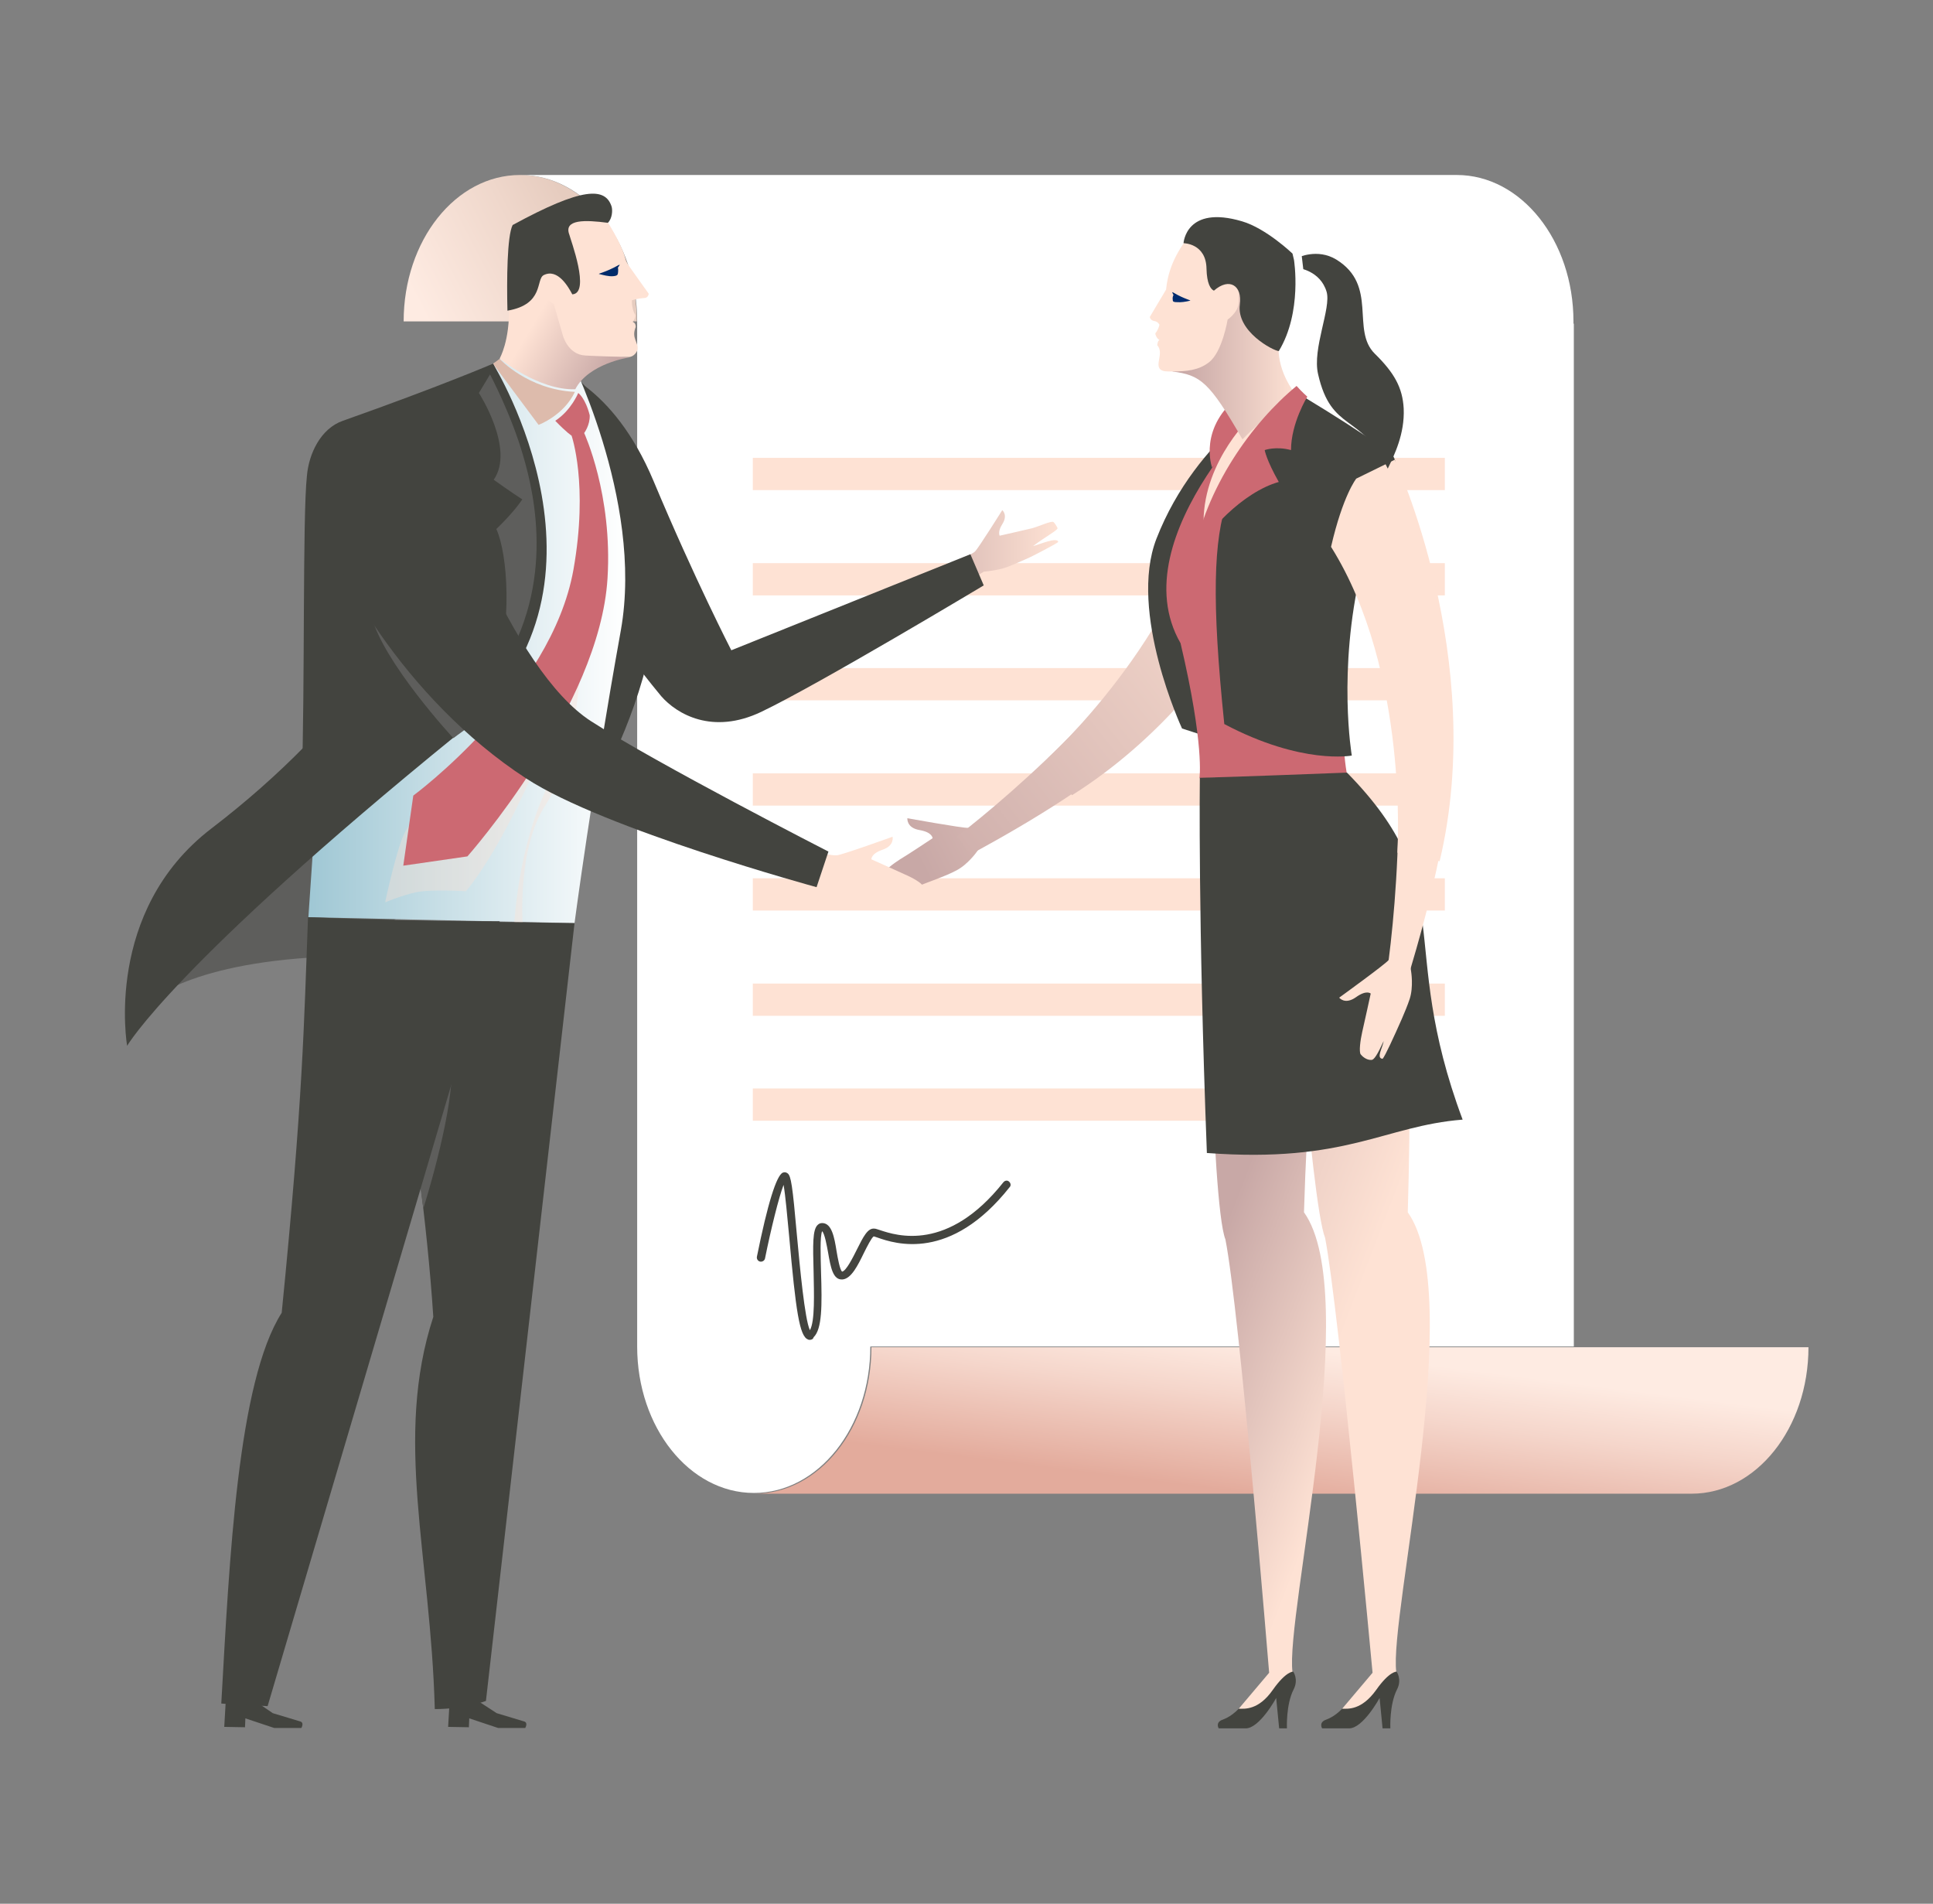 <?xml version="1.0" encoding="utf-8"?>
<!-- Generator: Adobe Illustrator 22.1.0, SVG Export Plug-In . SVG Version: 6.00 Build 0)  -->
<svg version="1.1" id="Layer_1" xmlns="http://www.w3.org/2000/svg" xmlns:xlink="http://www.w3.org/1999/xlink" x="0px" y="0px"
	 viewBox="0 0 521.5 513.5" style="enable-background:new 0 0 521.5 513.5;" xml:space="preserve">
<rect x="0" y="0" width="521.5" height="513.5" fill="#808080" stroke="none"/>
<style type="text/css">
	.st0{fill:url(#SVGID_1_);}
	.st1{fill:url(#SVGID_2_);}
	.st2{fill:#FFFFFF;}
	.st3{fill:#FEE2D4;}
	.st4{fill:#43443F;}
	.st5{fill:url(#SVGID_3_);}
	.st6{fill:url(#SVGID_4_);}
	.st7{fill:url(#SVGID_5_);}
	.st8{fill:url(#SVGID_6_);}
	.st9{fill:url(#SVGID_7_);}
	.st10{fill:#CC6972;}
	.st11{fill:url(#SVGID_8_);}
	.st12{fill:#002B6E;}
	.st13{fill:url(#SVGID_9_);}
	.st14{fill:#5E5E5C;}
	.st15{fill:url(#SVGID_10_);}
	.st16{opacity:0.36;fill:#FEE2D4;}
	.st17{fill:#DDBBAC;}
	.st18{fill:url(#SVGID_11_);}
	.st19{fill:#002B6A;}
</style>
<g>
	<g>
		<g>
			<linearGradient id="SVGID_1_" gradientUnits="userSpaceOnUse" x1="157.834" y1="64.44" x2="115.179" y2="86.465">
				<stop  offset="0" style="stop-color:#E6CCBF"/>
				<stop  offset="0.322" style="stop-color:#EFD7CB"/>
				<stop  offset="1" style="stop-color:#FEEBE2"/>
			</linearGradient>
			<path class="st0" d="M171.8,86.7c0-21.8-14.1-39.5-31.5-39.5c-17.4,0-31.4,17.7-31.4,39.5H171.8z"/>
			<linearGradient id="SVGID_2_" gradientUnits="userSpaceOnUse" x1="343.294" y1="403.572" x2="348.377" y2="363.368">
				<stop  offset="0" style="stop-color:#E3AB9C"/>
				<stop  offset="0.632" style="stop-color:#F5D6CB"/>
				<stop  offset="1" style="stop-color:#FEEBE2"/>
			</linearGradient>
			<path class="st1" d="M203.6,402.9c17.4,0,31.5-17.7,31.5-39.5h252.8c0,21.8-14.1,39.5-31.5,39.5H203.6z"/>
			<path class="st2" d="M424.5,87.3l0-0.6c0-21.8-14.1-39.5-31.5-39.5H140.4c17.4,0,31.5,17.7,31.5,39.5v276.5h0
				c0,21.8,14.1,39.5,31.5,39.5c17.4,0,31.4-17.7,31.4-39.5h189.8V87.3z"/>
			<rect x="203.1" y="123.5" class="st3" width="186.7" height="8.7"/>
			<rect x="203.1" y="151.9" class="st3" width="186.7" height="8.7"/>
			<rect x="203.1" y="180.2" class="st3" width="186.7" height="8.7"/>
			<rect x="203.1" y="208.6" class="st3" width="186.7" height="8.7"/>
			<rect x="203.1" y="236.9" class="st3" width="186.7" height="8.7"/>
			<rect x="203.1" y="265.3" class="st3" width="186.7" height="8.7"/>
			<rect x="203.1" y="293.6" class="st3" width="186.7" height="8.7"/>
		</g>
		<path class="st4" d="M218.5,361.4c-0.2,0-0.4,0-0.5-0.1c-2.3-0.8-3.3-7.7-5.1-27.9c-0.5-5.2-1-11-1.5-13.8
			c-1.3,3.4-3.4,11.9-5,19.8c-0.1,0.6-0.7,1-1.3,0.9c-0.6-0.1-1-0.7-0.9-1.3c2.9-14.4,5.3-22,7-22.7c0.5-0.2,0.9-0.1,1.3,0.2
			c0.9,0.7,1.3,3.1,2.5,16.7c0.8,8.6,2.1,22.6,3.5,25.6c1.4-2.4,1.1-10,1-15.7c-0.2-7.4-0.3-11.4,1.1-12.7c0.4-0.4,0.8-0.5,1.3-0.5
			c2.5,0.1,3.2,3.8,3.8,7.6c0.3,1.8,0.9,5.1,1.5,5.5c1.1-0.2,2.9-3.8,4-6c1.7-3.4,2.9-5.8,4.7-5.6c0.4,0,0.8,0.2,1.5,0.4
			c4.5,1.5,18.3,6,33.3-12.9c0.4-0.5,1.1-0.6,1.5-0.2c0.5,0.4,0.6,1.1,0.2,1.5c-16,20.2-30.9,15.3-35.7,13.6c-0.4-0.1-0.8-0.3-1-0.3
			c-0.6,0.4-1.8,2.8-2.6,4.4c-1.7,3.5-3.4,6.9-5.7,7.2c-2.7,0.3-3.3-3.3-4-7.3c-0.3-1.6-0.9-5.1-1.6-5.7c-0.6,1.4-0.4,6.8-0.3,10.8
			c0.3,9.3,0.3,15.6-2,17.8C219.4,361.2,218.9,361.4,218.5,361.4z"/>
	</g>
	<g>
		<g>
			<g>
				<linearGradient id="SVGID_3_" gradientUnits="userSpaceOnUse" x1="239.874" y1="233.718" x2="328.025" y2="189.301">
					<stop  offset="7.975460e-02" style="stop-color:#C8A8A6"/>
					<stop  offset="1" style="stop-color:#FEE2D4"/>
				</linearGradient>
				<path class="st5" d="M265.9,222.3c0,0-3.2,0.9-4.7,1c-1.5,0.1-16.4-2.6-16.4-2.6s-0.3,2.6,3.3,3.2c3.5,0.6,3.5,2.2,3.5,2.2
					s-6.9,4.6-8.8,5.7c-1.9,1.2-4.3,3.1-4.4,3.9c-0.1,0.5,0,2.2,1.1,3.2c0.5,0.5,2.1,0.2,5.8-1.2c-1.5,1.1-4.6,1.7-3.5,3.2
					c0.9,0,7.1-2.3,7.5-2.5c0.9-0.4,5.7-2,8.7-3.6c3.1-1.6,5.5-5,5.5-5l3.4-4.8L265.9,222.3z"/>
				<g>
					<linearGradient id="SVGID_4_" gradientUnits="userSpaceOnUse" x1="228.715" y1="244.097" x2="350.517" y2="148.254">
						<stop  offset="7.975460e-02" style="stop-color:#C8A8A6"/>
						<stop  offset="1" style="stop-color:#FEE2D4"/>
					</linearGradient>
					<path class="st6" d="M338.3,160.9c-18.1,32.8-39.6,49.5-76.5,69.6c-1.8-2.4-2.6-3.6-3.7-4.8c15-11.5,53.7-45,62.6-72.4
						C333,153.3,337.2,159.1,338.3,160.9z"/>
					<linearGradient id="SVGID_5_" gradientUnits="userSpaceOnUse" x1="224.555" y1="239.506" x2="346.815" y2="143.302">
						<stop  offset="7.975460e-02" style="stop-color:#C8A8A6"/>
						<stop  offset="1" style="stop-color:#FEE2D4"/>
					</linearGradient>
					<path class="st7" d="M282.7,204.5c0,0,35.7-32.4,43.7-72c11.8-7.6,17.4-8.1,17.4-8.1l9.6,7.3c0,0-17.5,53.4-64.2,82.8
						L282.7,204.5z"/>
				</g>
			</g>
			<g>
				<path class="st4" d="M318.9,196.5c0,0-14.6-31.4-6.9-51.2c10.9-28,35-40.8,35-40.8l-13.6,96.7L318.9,196.5z"/>
				<g>
					
						<linearGradient id="SVGID_6_" gradientUnits="userSpaceOnUse" x1="261.498" y1="336.204" x2="209.678" y2="356.191" gradientTransform="matrix(-1 0 0 1 585.059 0)">
						<stop  offset="7.975460e-02" style="stop-color:#C8A8A6"/>
						<stop  offset="1" style="stop-color:#FEE2D4"/>
					</linearGradient>
					<path class="st8" d="M334.2,460.9l8.2-9.7c0,0-8-97.8-11.8-116.9c-3.9-9.8-5-96.1-5-96.1s28-20.4,29.5-11
						c3.9,24.7-1.7,45.3-3.3,99.8c15.8,22.1-5.1,108.9-3.1,124c0,1.9-2.7,3.9-2.7,3.9l-10,8.9L334.2,460.9z"/>
					<path class="st4" d="M334.2,460.9c-2.3,2.4-4.3,2.9-4.7,3.1c-1.6,0.8-0.7,2.2-0.7,2.2s5.5,0,7.2,0c3.8,0.1,8.3-8.2,8.3-8.2
						l0.8,8.2l2.1,0c0,0-0.3-6.4,1.8-10.5c1.4-2.7-0.1-4.8-0.1-4.8s-1.9-0.2-5.5,4.9C339.5,461.4,335.7,460.9,334.2,460.9z"/>
				</g>
				<g>
					
						<linearGradient id="SVGID_7_" gradientUnits="userSpaceOnUse" x1="303.079" y1="311.403" x2="216.746" y2="344.703" gradientTransform="matrix(-1 0 0 1 585.059 0)">
						<stop  offset="7.975460e-02" style="stop-color:#C8A8A6"/>
						<stop  offset="1" style="stop-color:#FEE2D4"/>
					</linearGradient>
					<path class="st9" d="M362.1,460.9l8.2-9.7c0,0-9.1-98.2-12.8-117.3c-3.9-9.8-9.9-95.7-9.9-95.7s25.8-19.5,27.3-10.1
						c3.9,24.7,6.5,44.5,4.9,98.9c15.8,22.1-5.1,108.9-3.1,124c0,1.9-2.7,3.9-2.7,3.9l-10,8.9L362.1,460.9z"/>
					<path class="st4" d="M362.1,460.9c-2.3,2.4-4.3,2.9-4.7,3.1c-1.6,0.8-0.7,2.2-0.7,2.2s5.5,0,7.2,0c3.8,0.1,8.3-8.2,8.3-8.2
						l0.8,8.2l2.1,0c0,0-0.3-6.4,1.8-10.5c1.4-2.7-0.1-4.8-0.1-4.8s-1.9-0.2-5.5,4.9C367.3,461.4,363.6,460.9,362.1,460.9z"/>
				</g>
				<path class="st10" d="M323.6,209.9c0,0,1.4-8.8-5.1-36.4c-16.7-29,26.6-68.5,26.6-68.5s9.6,7.8,15.3,12.9
					c14.1,12.4,4.7,25.5,5.8,33.7c-6.7,39.7-2.8,57.2-2.8,57.2L323.6,209.9z"/>
				<path class="st10" d="M328,210.5c0,0-1.2-22.6-5.5-38c-4.5-15.8,1.6-25.1,1.6-25.1s-2.9,6.4-0.2,23.7
					c2.8,18.7,8.2,40.4,8.2,40.4L328,210.5z"/>
				<path class="st4" d="M364.7,203.8c0,0-3.9-22.8,2.5-50c2.9-6.1,4.7-11.4,5.9-13.9c4.2-8.8,4.8-15.9,1.7-18
					c-9.4-6.4-13.6-9.1-23.3-15c-19.1,23.3-28.1,21.7-21.2,88.4C351.3,206.4,364.7,203.8,364.7,203.8z"/>
				<path class="st4" d="M363.4,208.4c30.8,31.4,13.1,45.2,31.2,93.6c-21.3,1.7-31.3,11.8-69,9c-2.4-62.9-1.9-101.2-1.9-101.2
					S332.6,209.6,363.4,208.4z"/>
				<path class="st3" d="M377.2,254.8c0,0-1.6,3-2.6,4.2c-1,1.2-13.3,10.1-13.3,10.1s1.5,2,4.5-0.1c2.9-2.1,4-1,4-1
					s-1.8,8.3-2.3,10.4c-0.5,2.2-0.9,5.3-0.4,6c0.3,0.4,1.5,1.6,2.9,1.5c0.7,0,1.6-1.4,3.3-5.1c-0.3,1.9-2.1,4.6-0.3,4.8
					c0.7-0.7,3.4-6.8,3.6-7.2c0.4-0.9,2.6-5.6,3.7-8.9c1.1-3.3,0.4-7.5,0.4-7.5l-0.9-5.9L377.2,254.8z"/>
				<g>
					<path class="st3" d="M386.6,158.8c9.5,36.3,5.6,63.6-6.7,104.7c-2.9-0.3-4.2-0.6-5.8-0.6c2.8-19,7.3-70.8-4.9-96.5
						C377.8,157.3,384.6,158.3,386.6,158.8z"/>
					<path class="st3" d="M377,230c0,0,3.2-48.9-17.9-82.5c3.2-13.9,6.8-18.4,6.8-18.4l10.4-5.1c0,0,25.1,53.6,12.1,108.3L377,230z"
						/>
				</g>
				<path class="st10" d="M327,126.1c0,0,5-5.6,16.1-15.1c-0.4-0.3-6.6-4.3-8.2-4.7C323,115.2,327,126.1,327,126.1z"/>
				<path class="st3" d="M338.1,111.8c0,0-13.3,12.1-13.4,28.9c15-20.1,23.6-28.8,23.6-28.8L338.1,111.8z"/>
				<linearGradient id="SVGID_8_" gradientUnits="userSpaceOnUse" x1="316.33" y1="96.609" x2="349.709" y2="96.609">
					<stop  offset="7.975460e-02" style="stop-color:#C8A8A6"/>
					<stop  offset="1" style="stop-color:#FEE2D4"/>
				</linearGradient>
				<path class="st11" d="M349.7,106.6c-6.1-7.9-4.6-14.4-4.6-15.2L334,74.7c0,0-6.3,4.8-5.4,16.4c0.3,3.3-4,5.6-6.8,6.8
					c-1.6,0.7-4.7,1.7-5.5,2.3c7.6,1,9.9,2.7,18.9,18.3C340.5,113.1,345.7,109.4,349.7,106.6z"/>
				<path class="st4" d="M350.1,69.5c0,0,5.3-2.6,10.4,0.5c11.4,7,3.9,19,10.4,25.4c5.3,5.2,7.5,9.2,7.8,14.8
					c0.3,6.8-2.5,12.5-4.3,16.2c-7.1-15.1-15.2-9.6-18.8-25.5c-1.6-6.9,3.6-17.8,2.3-22.2c-1.7-5.7-7.6-6.4-7.6-6.4L350.1,69.5z"/>
				<path class="st2" d="M348.8,73c0.1,0.8,0.8,1.3,1.6,1.2l0,0c0.8-0.1,1.3-0.9,1.2-1.7l-0.4-3.4c-0.1-0.8-0.8-1.4-1.6-1.2l0,0
					c-0.8,0.1-1.3,0.9-1.2,1.7L348.8,73z"/>
				<path class="st3" d="M316.2,100.2c3.9,0,7.2-0.3,10-2.5c3.6-2.8,5-11.5,5-11.5s3-2,3-4.8c0-2.8,0.6-4.1-3.8-5.5
					c-6.6-2-0.9-10.9-0.9-10.9l-4.5-3.3c0,0-2.6-0.6-4,1.5c-1.7,2.6-5.7,7.3-6.4,14.9c-2.5,4.2-4.4,7.4-4.4,7.4s0.1,0.9,1.2,1.1
					c1,0.1,1.4,1,1.4,1s-0.2,1.2-1.1,2.3c0,0.5,0.4,1.4,1.1,1.8c-0.5,0.3-0.5,1-0.6,1.4c1.9,2.1-0.7,5.2,0.9,6.6
					C313.9,100.2,314.4,100.2,316.2,100.2z"/>
				<path class="st4" d="M349.1,70.1l-0.4-1.7c0,0-7.1-6.8-13.6-8.7c-15.2-4.5-15.8,5.9-15.8,5.9s6.1,0,6.2,6.9c0.1,4,1.1,5.5,2,5.9
					c4.2-3.7,7.7-1.3,7,3.7c-1,7.3,9,12.5,10.5,12.6C351.4,84.2,349.1,70.1,349.1,70.1z"/>
				<path class="st12" d="M316.4,80.9c0,0.3,0,0.6,1.1,0.6c1.1,0.1,2.4-0.1,3.6-0.4c0.3-0.1-1.7-0.5-4.4-2.1
					c-0.8-0.5-0.3,0.1-0.1,0.6C316.4,79.9,316.3,80.4,316.4,80.9z"/>
				<path class="st10" d="M352.7,107c0,0-4.4,7.1-4.4,14.4c-4.1-1.1-7.1,0-7.1,0s0.4,2.6,3.8,8.6c-9.6,2.7-19.9,13.5-23.2,20.9
					c3.4-19.4,16-36.9,28-46.8C351.2,105.7,352.7,107,352.7,107z"/>
			</g>
		</g>
		
			<linearGradient id="SVGID_9_" gradientUnits="userSpaceOnUse" x1="260.547" y1="145.591" x2="309.89" y2="145.591" gradientTransform="matrix(1 -1.070000e-02 1.070000e-02 1 -25.727 4.369)">
			<stop  offset="7.975460e-02" style="stop-color:#C8A8A6"/>
			<stop  offset="1" style="stop-color:#FEE2D4"/>
		</linearGradient>
		<path class="st13" d="M259.7,150.4c0,0,2.4-0.8,3.3-1.6c0.9-0.8,7.4-11.2,7.4-11.2s1.6,1.3,0,3.8c-1.3,2-0.7,3.1-0.7,3.1
			s7.1-1.6,8.7-2c1.6-0.4,5.3-2.1,5.8-1.7c0.3,0.2,0.8,1,1.1,1.6c0.3,0.5-3,2.2-6.6,4.9c1.4-0.3,6.6-2.6,6.8-1.1
			c-0.5,0.5-7.5,4.1-7.8,4.2c-0.7,0.3-3.5,1.6-6.1,2.6c-2.5,0.9-6.2,1.2-6.2,1.2l-2.9,1.8L259.7,150.4z"/>
		<path class="st4" d="M149.1,99.5c0,0,16.1,3.8,27.2,30.2c11.1,26.5,21,45.7,21,45.7l64.5-25.9l3.6,8.4c0,0-44.5,26.7-60,34.1
			c-13.2,6.3-22.8,0.6-27-4.2c-4.2-4.9-29.9-38.3-29.9-38.3L149.1,99.5z"/>
		<path class="st14" d="M39.2,271c0,0,10.2-11.1,47.9-12.9c35.6-1.7,47.5-82,47.5-82s-67.2,50.2-87.8,76
			C41.3,259.1,39.2,271,39.2,271z"/>
		<path class="st4" d="M60.9,458.9l-0.4,6.9l5.6,0.1l0.1-2.4l7.8,2.6l7.3,0c0,0,0.9-1.5-0.4-1.8c-0.4-0.1-7.3-2.2-7.3-2.2l-6.3-4.3
			L60.9,458.9z"/>
		<path class="st4" d="M121.3,458.9l-0.4,6.9l5.6,0.1l0.1-2.4l7.8,2.6l7.3,0c0,0,0.9-1.5-0.4-1.8c-0.4-0.1-7.3-2.2-7.3-2.2l-6.6-4.3
			L121.3,458.9z"/>
		<path class="st4" d="M146.5,235c0,0,29.6-35,31.6-79.8c1.6-34.4-25.9-56.5-25.9-56.5L146.5,235z"/>
		<linearGradient id="SVGID_10_" gradientUnits="userSpaceOnUse" x1="83.106" y1="171.595" x2="168.619" y2="171.595">
			<stop  offset="0" style="stop-color:#9FC7D4"/>
			<stop  offset="1" style="stop-color:#FFFFFF"/>
		</linearGradient>
		<path class="st15" d="M155,249c0,0,4.7-35.7,12.5-79c6.3-35.4-14.7-75.8-14.7-75.8l-17.9,2.6c0,0-33.2,27.4-41.6,61.3
			c-5.1,20.7-7.1,45.1-7.1,45.1l-3,44.2L155,249z"/>
		<path class="st16" d="M141.2,252c0,0-2.3-22.2,6-34.9c9-13.9,9.8-42.2,9.8-42.2s-3.5,23.5-10.7,40.4c-7.2,16.9-7.7,36.4-7.7,36.4
			L141.2,252z"/>
		<path class="st17" d="M134.8,96.8l-1.8,1.3l12.3,16.5c0,0,6.8-2.5,9.8-8.9C142.4,105.1,134.8,96.8,134.8,96.8z"/>
		<path class="st4" d="M133,98.1c0,0,38.2,61.2-9.5,99.9c-76.8,62.4-89.2,84.1-89.2,84.1s-6.4-36.3,22.7-58.6
			C133.2,165.2,133,98.1,133,98.1z"/>
		<path class="st4" d="M81.4,211.2c0.9-25.3,0.2-71.7,1.4-82.8c0.5-6,3.7-12.8,9.7-14.9c26.3-9.3,40.5-15.4,40.5-15.4
			s18.6,32.4-6.2,70.5C101.9,206.7,85.1,210.6,81.4,211.2z"/>
		<path class="st16" d="M149.8,194.9c0,0-7.2,17.3-13.4,28.8c-6.1,11.5-10.7,16.7-10.7,16.7s-9.6-0.6-13.6,0.3
			c-4,0.9-8.2,2.7-8.2,2.7s3.1-14.6,5.3-18.8c2.1-4.2,6.3-7.4,6.3-7.4l11.1-10.1L149.8,194.9z"/>
		<path class="st10" d="M156,106c0,0,1.9,1.3,3.1,6c0.1,2.7-1.5,4.8-1.5,4.8s7.7,16.6,6.3,39.2c-2.1,34.7-37.8,75-37.8,75l-17.3,2.5
			l2.7-18.9c0,0,37.2-27.4,43.2-60.9c4.1-23.1-0.5-36.2-0.5-36.2s-1.2-0.7-4.4-4C154.1,110.7,156,106,156,106z"/>
		<path class="st14" d="M129.2,106c0,0,9.8,15.1,4,23.4c4,2.9,7.7,5.3,7.7,5.3s-2,3.2-7,8c3.1,6.7,4.4,25.9-0.5,40.4
			c16.7-23.6,11-49.2,7.7-60.3c-3.2-11.1-8.9-21.8-8.9-21.8L129.2,106z"/>
		<g>
			
				<linearGradient id="SVGID_11_" gradientUnits="userSpaceOnUse" x1="-445.333" y1="570.484" x2="-468.447" y2="557.771" gradientTransform="matrix(0.999 3.360000e-02 -3.360000e-02 0.999 630.575 -454.198)">
				<stop  offset="7.975460e-02" style="stop-color:#C8A8A6"/>
				<stop  offset="1" style="stop-color:#FEE2D4"/>
			</linearGradient>
			<path class="st18" d="M134.8,96.7c0,0,2.8-4.8,2.5-14.1c-0.3-9.4,9.5-8.1,9.5-8.1s3.8,7.9,4.7,12.9c0.9,4.5,5.3,7.6,7.3,7.9
				c4.3,0.5,11,1.1,11,1.1s-11,1.6-14.6,8.6C145.2,105.3,134.8,96.7,134.8,96.7z"/>
		</g>
		<path class="st4" d="M131.1,458.8c0,0-5.7,2.2-13.8,2.2c-1.1-41.4-11.1-73-0.4-105.8c-3.4-51.9-15.5-107-15.5-107L155,249
			L131.1,458.8z"/>
		<path class="st14" d="M112.5,313.3l1.7,12.7c0,0,7.6-23.8,7.7-37.1C122.1,270.1,112.5,313.3,112.5,313.3z"/>
		<path class="st4" d="M134.8,248.5L72.2,460.2c0,0-9.2-0.4-12.5-0.7c2.2-38.8,4.4-86.7,16.3-105.4c5.8-58.3,6-78,7.1-106.7
			C108.4,248.5,134.8,248.5,134.8,248.5z"/>
		<path class="st14" d="M122.3,199.1l3-2.2c0,0-27-38.4-25.1-30.8C103.3,178.6,122.3,199.1,122.3,199.1z"/>
		<path class="st3" d="M221.4,230.1c0,0,3,0.7,4.4,0.6c1.4-0.1,15-5,15-5s0.6,2.4-2.7,3.5c-3.2,1.1-3,2.6-3,2.6s7.2,3.2,9.1,4.1
			c1.9,0.8,4.5,2.3,4.7,3c0.1,0.5,0.3,2.1-0.5,3.2c-0.4,0.5-2,0.5-5.7-0.3c1.6,0.8,4.6,0.9,3.7,2.5c-0.9,0.1-7-1.1-7.4-1.2
			c-0.9-0.2-5.6-1-8.7-2c-3.1-1-5.9-3.5-5.9-3.5l-5-0.6L221.4,230.1z"/>
		<path class="st4" d="M220.3,239.3l3.2-9.6c0,0-46.3-23.7-64.1-35.2c-21.2-13.7-40.3-65.3-45.5-88.4c-8.9,3.9-16,6.2-24.3,11.3
			c-0.8,0.5-4.9,8.2-2.9,21.5c2,12.8,22.2,49.6,55.3,71.1C163,223.7,220.3,239.3,220.3,239.3z"/>
		<path class="st3" d="M169.6,96.3c-3.9-0.1-7.9-0.2-11.6-0.4c-4.9-0.2-6.2-5.6-6.2-5.6l-2.4-8.3c0,0-1.8-1-3.2-2.9
			c-0.5-0.8-1.7-4.7,2.1-6c5.5-1.9,1.6-15.1,1.6-15.1l7.6-1.8l6.5,3.8c0,0,4.6,7.3,4.7,10.3c1,1.5,6.3,8.9,6.3,8.9s0,1.2-1.3,1.2
			c-1.7,0.1-3.2,0.6-3.2,0.6s-0.2,2.1,0.9,4c0,0.7-0.2,1.1-0.7,1.8c0.5,0.2,0.8,0.6,0.8,1.4c-1.2,3,0.7,4,0.5,6
			C171.9,94.9,171,96.3,169.6,96.3z"/>
		<path class="st4" d="M138.3,60.7c18.9-10.3,25-10.2,26.7-5c0.3,1,0.2,3.2-1,4.4c-6.1-0.8-12-1-10.4,3.2c0.3,1.3,5.8,15.8,0.8,16.1
			c-1-1.9-3.9-7.1-7.7-5.2c-2.2,1.1,0.2,7.9-9.8,9.6C136.7,75.4,136.8,63.7,138.3,60.7z"/>
		<path class="st19" d="M166.7,73.8c-0.1,0.3-0.1,0.6-1.3,0.7c-1.2,0.1-2.6-0.3-3.8-0.6c-0.3-0.1,1.9-0.5,5.1-2.3
			c0.9-0.5,0.3,0.1,0,0.6C166.8,72.4,166.8,73.3,166.7,73.8z"/>
	</g>
</g>
</svg>
